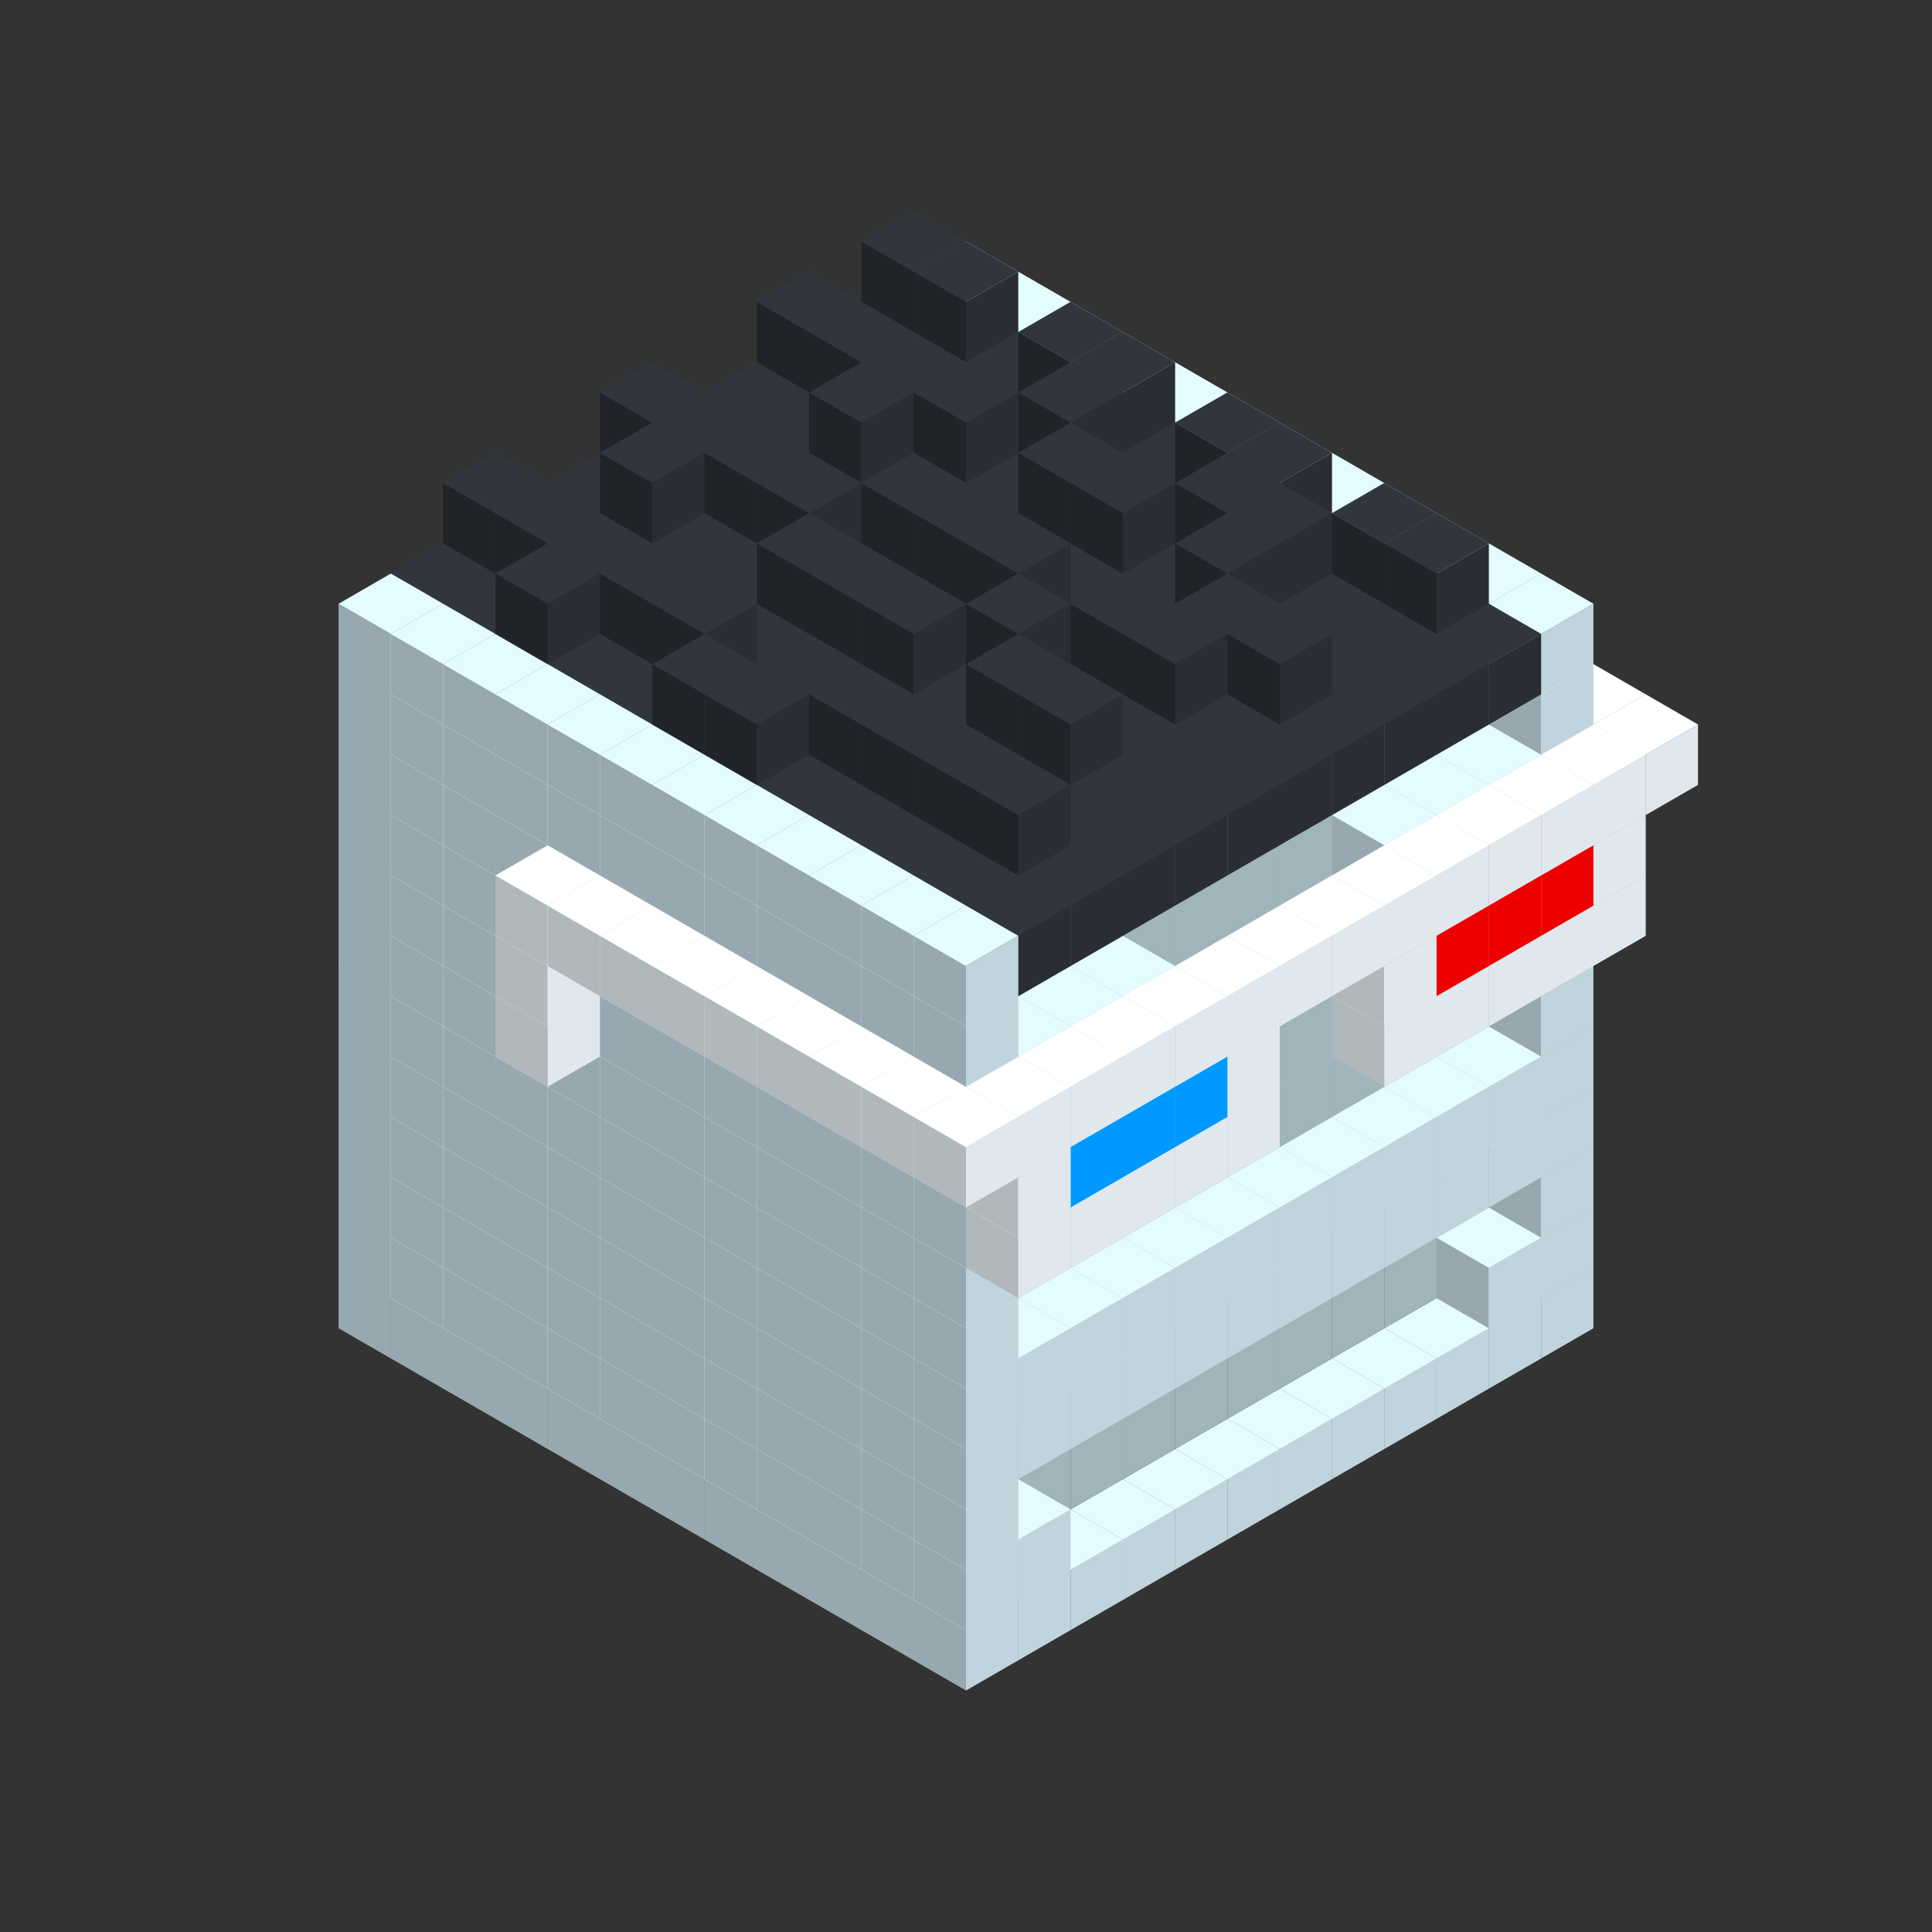 
<svg width='600' height='600' viewBox='4436371 5550000 3200000 3200000' xmlns='http://www.w3.org/2000/svg' xmlns:xlink='http://www.w3.org/1999/xlink'>
<rect x="4436371" y="5550000" width="3200000" height="3200000" fill="#333333" stroke="none"/>
<use xlink:href='#v-0x00000021-1' transform='translate(983738,3600000)'/>
<use xlink:href='#v-0x00000021-1' transform='translate(1070341,3650000)'/>
<use xlink:href='#v-0x00000021-1' transform='translate(1156944,3700000)'/>
<use xlink:href='#v-0x00000021-1' transform='translate(1243547,3750000)'/>
<use xlink:href='#v-0x00000021-1' transform='translate(1330150,3800000)'/>
<use xlink:href='#v-0x00000021-1' transform='translate(1416753,3850000)'/>
<use xlink:href='#v-0x00000021-1' transform='translate(1503356,3900000)'/>
<use xlink:href='#v-0x00000021-1' transform='translate(1589959,3950000)'/>
<use xlink:href='#v-0x00000021-1' transform='translate(1676562,4000000)'/>
<use xlink:href='#v-0x00000021-1' transform='translate(1763165,4050000)'/>
<use xlink:href='#v-0x00000021-1' transform='translate(1849768,4100000)'/>
<use xlink:href='#v-0x00000021-1' transform='translate(2889004,3600000)'/>
<use xlink:href='#v-0x00000021-1' transform='translate(2802401,3650000)'/>
<use xlink:href='#v-0x00000021-1' transform='translate(2715798,3700000)'/>
<use xlink:href='#v-0x00000021-1' transform='translate(2629195,3750000)'/>
<use xlink:href='#v-0x00000021-1' transform='translate(2542592,3800000)'/>
<use xlink:href='#v-0x00000021-1' transform='translate(2455989,3850000)'/>
<use xlink:href='#v-0x00000021-1' transform='translate(2369386,3900000)'/>
<use xlink:href='#v-0x00000021-1' transform='translate(2282783,3950000)'/>
<use xlink:href='#v-0x00000021-1' transform='translate(2196180,4000000)'/>
<use xlink:href='#v-0x00000021-1' transform='translate(2109577,4050000)'/>
<use xlink:href='#v-0x00000021-1' transform='translate(2022974,4100000)'/>
<use xlink:href='#v-0x00000021-1' transform='translate(1936371,4150000)'/>
<use xlink:href='#v-0x00000021-1' transform='translate(983738,3500000)'/>
<use xlink:href='#v-0x00000021-1' transform='translate(1070341,3550000)'/>
<use xlink:href='#v-0x00000021-1' transform='translate(1156944,3600000)'/>
<use xlink:href='#v-0x00000021-1' transform='translate(1243547,3650000)'/>
<use xlink:href='#v-0x00000021-1' transform='translate(1330150,3700000)'/>
<use xlink:href='#v-0x00000021-1' transform='translate(1416753,3750000)'/>
<use xlink:href='#v-0x00000021-1' transform='translate(1503356,3800000)'/>
<use xlink:href='#v-0x00000021-1' transform='translate(1589959,3850000)'/>
<use xlink:href='#v-0x00000021-1' transform='translate(1676562,3900000)'/>
<use xlink:href='#v-0x00000021-1' transform='translate(1763165,3950000)'/>
<use xlink:href='#v-0x00000021-2' transform='translate(2715798,3500000)'/>
<use xlink:href='#v-0x00000021-2' transform='translate(2629195,3550000)'/>
<use xlink:href='#v-0x00000021-2' transform='translate(2542592,3600000)'/>
<use xlink:href='#v-0x00000021-2' transform='translate(2455989,3650000)'/>
<use xlink:href='#v-0x00000021-2' transform='translate(2369386,3700000)'/>
<use xlink:href='#v-0x00000021-2' transform='translate(2282783,3750000)'/>
<use xlink:href='#v-0x00000021-2' transform='translate(2196180,3800000)'/>
<use xlink:href='#v-0x00000021-2' transform='translate(2109577,3850000)'/>
<use xlink:href='#v-0x00000021-2' transform='translate(2022974,3900000)'/>
<use xlink:href='#v-0x00000021-2' transform='translate(1936371,3950000)'/>
<use xlink:href='#v-0x00000021-1' transform='translate(1849768,4000000)'/>
<use xlink:href='#v-0x00000021-1' transform='translate(2889004,3500000)'/>
<use xlink:href='#v-0x00000021-1' transform='translate(2802401,3550000)'/>
<use xlink:href='#v-0x00000021-1' transform='translate(2022974,4000000)'/>
<use xlink:href='#v-0x00000021-1' transform='translate(1936371,4050000)'/>
<use xlink:href='#v-0x00000021-1' transform='translate(983738,3400000)'/>
<use xlink:href='#v-0x00000021-1' transform='translate(1070341,3450000)'/>
<use xlink:href='#v-0x00000021-1' transform='translate(1156944,3500000)'/>
<use xlink:href='#v-0x00000021-1' transform='translate(1243547,3550000)'/>
<use xlink:href='#v-0x00000021-1' transform='translate(1330150,3600000)'/>
<use xlink:href='#v-0x00000021-1' transform='translate(1416753,3650000)'/>
<use xlink:href='#v-0x00000021-1' transform='translate(1503356,3700000)'/>
<use xlink:href='#v-0x00000021-1' transform='translate(1589959,3750000)'/>
<use xlink:href='#v-0x00000021-1' transform='translate(1676562,3800000)'/>
<use xlink:href='#v-0x00000021-1' transform='translate(1763165,3850000)'/>
<use xlink:href='#v-0x00000021-2' transform='translate(2715798,3400000)'/>
<use xlink:href='#v-0x00000021-2' transform='translate(2629195,3450000)'/>
<use xlink:href='#v-0x00000021-2' transform='translate(2542592,3500000)'/>
<use xlink:href='#v-0x00000021-2' transform='translate(2455989,3550000)'/>
<use xlink:href='#v-0x00000021-2' transform='translate(2369386,3600000)'/>
<use xlink:href='#v-0x00000021-2' transform='translate(2282783,3650000)'/>
<use xlink:href='#v-0x00000021-2' transform='translate(2196180,3700000)'/>
<use xlink:href='#v-0x00000021-2' transform='translate(2109577,3750000)'/>
<use xlink:href='#v-0x00000021-2' transform='translate(2022974,3800000)'/>
<use xlink:href='#v-0x00000021-2' transform='translate(1936371,3850000)'/>
<use xlink:href='#v-0x00000021-1' transform='translate(1849768,3900000)'/>
<use xlink:href='#v-0x00000021-1' transform='translate(2889004,3400000)'/>
<use xlink:href='#v-0x00000021-1' transform='translate(1936371,3950000)'/>
<use xlink:href='#v-0x00000021-1' transform='translate(983738,3300000)'/>
<use xlink:href='#v-0x00000021-1' transform='translate(1070341,3350000)'/>
<use xlink:href='#v-0x00000021-1' transform='translate(1156944,3400000)'/>
<use xlink:href='#v-0x00000021-1' transform='translate(1243547,3450000)'/>
<use xlink:href='#v-0x00000021-1' transform='translate(1330150,3500000)'/>
<use xlink:href='#v-0x00000021-1' transform='translate(1416753,3550000)'/>
<use xlink:href='#v-0x00000021-1' transform='translate(1503356,3600000)'/>
<use xlink:href='#v-0x00000021-1' transform='translate(1589959,3650000)'/>
<use xlink:href='#v-0x00000021-1' transform='translate(1676562,3700000)'/>
<use xlink:href='#v-0x00000021-1' transform='translate(1763165,3750000)'/>
<use xlink:href='#v-0x00000021-2' transform='translate(2715798,3300000)'/>
<use xlink:href='#v-0x00000021-2' transform='translate(2629195,3350000)'/>
<use xlink:href='#v-0x00000021-2' transform='translate(2542592,3400000)'/>
<use xlink:href='#v-0x00000021-2' transform='translate(2455989,3450000)'/>
<use xlink:href='#v-0x00000021-2' transform='translate(2369386,3500000)'/>
<use xlink:href='#v-0x00000021-2' transform='translate(2282783,3550000)'/>
<use xlink:href='#v-0x00000021-2' transform='translate(2196180,3600000)'/>
<use xlink:href='#v-0x00000021-2' transform='translate(2109577,3650000)'/>
<use xlink:href='#v-0x00000021-2' transform='translate(2022974,3700000)'/>
<use xlink:href='#v-0x00000021-2' transform='translate(1936371,3750000)'/>
<use xlink:href='#v-0x00000021-1' transform='translate(1849768,3800000)'/>
<use xlink:href='#v-0x00000021-1' transform='translate(2889004,3300000)'/>
<use xlink:href='#v-0x00000021-1' transform='translate(2802401,3350000)'/>
<use xlink:href='#v-0x00000021-1' transform='translate(2715798,3400000)'/>
<use xlink:href='#v-0x00000021-1' transform='translate(2629195,3450000)'/>
<use xlink:href='#v-0x00000021-1' transform='translate(2542592,3500000)'/>
<use xlink:href='#v-0x00000021-1' transform='translate(2455989,3550000)'/>
<use xlink:href='#v-0x00000021-1' transform='translate(2369386,3600000)'/>
<use xlink:href='#v-0x00000021-1' transform='translate(2282783,3650000)'/>
<use xlink:href='#v-0x00000021-1' transform='translate(2196180,3700000)'/>
<use xlink:href='#v-0x00000021-1' transform='translate(2109577,3750000)'/>
<use xlink:href='#v-0x00000021-1' transform='translate(2022974,3800000)'/>
<use xlink:href='#v-0x00000021-1' transform='translate(1936371,3850000)'/>
<use xlink:href='#v-0x00000021-1' transform='translate(983738,3200000)'/>
<use xlink:href='#v-0x00000021-1' transform='translate(1070341,3250000)'/>
<use xlink:href='#v-0x00000021-1' transform='translate(1156944,3300000)'/>
<use xlink:href='#v-0x00000021-1' transform='translate(1243547,3350000)'/>
<use xlink:href='#v-0x00000021-1' transform='translate(1330150,3400000)'/>
<use xlink:href='#v-0x00000021-1' transform='translate(1416753,3450000)'/>
<use xlink:href='#v-0x00000021-1' transform='translate(1503356,3500000)'/>
<use xlink:href='#v-0x00000021-1' transform='translate(1589959,3550000)'/>
<use xlink:href='#v-0x00000021-1' transform='translate(1676562,3600000)'/>
<use xlink:href='#v-0x00000021-1' transform='translate(1763165,3650000)'/>
<use xlink:href='#v-0x00000021-2' transform='translate(2715798,3200000)'/>
<use xlink:href='#v-0x00000021-2' transform='translate(2629195,3250000)'/>
<use xlink:href='#v-0x00000021-2' transform='translate(2542592,3300000)'/>
<use xlink:href='#v-0x00000021-2' transform='translate(2455989,3350000)'/>
<use xlink:href='#v-0x00000021-2' transform='translate(2369386,3400000)'/>
<use xlink:href='#v-0x00000021-2' transform='translate(2282783,3450000)'/>
<use xlink:href='#v-0x00000021-2' transform='translate(2196180,3500000)'/>
<use xlink:href='#v-0x00000021-2' transform='translate(2109577,3550000)'/>
<use xlink:href='#v-0x00000021-2' transform='translate(2022974,3600000)'/>
<use xlink:href='#v-0x00000021-2' transform='translate(1936371,3650000)'/>
<use xlink:href='#v-0x00000021-1' transform='translate(1849768,3700000)'/>
<use xlink:href='#v-0x00000021-1' transform='translate(2889004,3200000)'/>
<use xlink:href='#v-0x00000021-1' transform='translate(2802401,3250000)'/>
<use xlink:href='#v-0x00000021-1' transform='translate(2715798,3300000)'/>
<use xlink:href='#v-0x00000021-1' transform='translate(2629195,3350000)'/>
<use xlink:href='#v-0x00000021-1' transform='translate(2542592,3400000)'/>
<use xlink:href='#v-0x00000021-1' transform='translate(2455989,3450000)'/>
<use xlink:href='#v-0x00000021-1' transform='translate(2369386,3500000)'/>
<use xlink:href='#v-0x00000021-1' transform='translate(2282783,3550000)'/>
<use xlink:href='#v-0x00000021-1' transform='translate(2196180,3600000)'/>
<use xlink:href='#v-0x00000021-1' transform='translate(2109577,3650000)'/>
<use xlink:href='#v-0x00000021-1' transform='translate(2022974,3700000)'/>
<use xlink:href='#v-0x00000021-1' transform='translate(1936371,3750000)'/>
<use xlink:href='#v-0x00000021-1' transform='translate(983738,3100000)'/>
<use xlink:href='#v-0x00000021-1' transform='translate(1070341,3150000)'/>
<use xlink:href='#v-0x00000021-1' transform='translate(1156944,3200000)'/>
<use xlink:href='#v-0x00000021-1' transform='translate(1243547,3250000)'/>
<use xlink:href='#v-0x00000021-1' transform='translate(1330150,3300000)'/>
<use xlink:href='#v-0x00000021-1' transform='translate(1416753,3350000)'/>
<use xlink:href='#v-0x00000021-1' transform='translate(1503356,3400000)'/>
<use xlink:href='#v-0x00000021-1' transform='translate(1589959,3450000)'/>
<use xlink:href='#v-0x00000021-1' transform='translate(1676562,3500000)'/>
<use xlink:href='#v-0x00000021-1' transform='translate(1763165,3550000)'/>
<use xlink:href='#v-0x00000021-2' transform='translate(2715798,3100000)'/>
<use xlink:href='#v-0x00000021-2' transform='translate(2629195,3150000)'/>
<use xlink:href='#v-0x00000021-2' transform='translate(2542592,3200000)'/>
<use xlink:href='#v-0x00000021-2' transform='translate(2455989,3250000)'/>
<use xlink:href='#v-0x00000021-2' transform='translate(2369386,3300000)'/>
<use xlink:href='#v-0x00000021-2' transform='translate(2282783,3350000)'/>
<use xlink:href='#v-0x00000021-2' transform='translate(2196180,3400000)'/>
<use xlink:href='#v-0x00000021-2' transform='translate(2109577,3450000)'/>
<use xlink:href='#v-0x00000021-2' transform='translate(2022974,3500000)'/>
<use xlink:href='#v-0x00000021-2' transform='translate(1936371,3550000)'/>
<use xlink:href='#v-0x00000021-1' transform='translate(1849768,3600000)'/>
<use xlink:href='#v-0x00000021-1' transform='translate(2889004,3100000)'/>
<use xlink:href='#v-0x00000021-1' transform='translate(1936371,3650000)'/>
<use xlink:href='#v-0x00000021-1' transform='translate(983738,3000000)'/>
<use xlink:href='#v-0x00000021-1' transform='translate(1070341,3050000)'/>
<use xlink:href='#v-0x00000021-1' transform='translate(1156944,3100000)'/>
<use xlink:href='#v-0x00000021-1' transform='translate(1243547,3150000)'/>
<use xlink:href='#v-0x00000021-1' transform='translate(1330150,3200000)'/>
<use xlink:href='#v-0x00000021-1' transform='translate(1416753,3250000)'/>
<use xlink:href='#v-0x00000021-1' transform='translate(1503356,3300000)'/>
<use xlink:href='#v-0x00000021-1' transform='translate(1589959,3350000)'/>
<use xlink:href='#v-0x00000021-1' transform='translate(1676562,3400000)'/>
<use xlink:href='#v-0x00000021-1' transform='translate(1763165,3450000)'/>
<use xlink:href='#v-0x00000021-2' transform='translate(2715798,3000000)'/>
<use xlink:href='#v-0x00000021-2' transform='translate(2629195,3050000)'/>
<use xlink:href='#v-0x00000021-2' transform='translate(2542592,3100000)'/>
<use xlink:href='#v-0x00000021-2' transform='translate(2455989,3150000)'/>
<use xlink:href='#v-0x00000021-2' transform='translate(2369386,3200000)'/>
<use xlink:href='#v-0x00000021-2' transform='translate(2282783,3250000)'/>
<use xlink:href='#v-0x00000021-2' transform='translate(2196180,3300000)'/>
<use xlink:href='#v-0x00000021-2' transform='translate(2109577,3350000)'/>
<use xlink:href='#v-0x00000021-2' transform='translate(2022974,3400000)'/>
<use xlink:href='#v-0x00000021-2' transform='translate(1936371,3450000)'/>
<use xlink:href='#v-0x00000021-1' transform='translate(1849768,3500000)'/>
<use xlink:href='#v-0x00000021-1' transform='translate(2889004,3000000)'/>
<use xlink:href='#v-0x00000021-1' transform='translate(1936371,3550000)'/>
<use xlink:href='#v-0x00000021-1' transform='translate(983738,2900000)'/>
<use xlink:href='#v-0x00000021-1' transform='translate(1070341,2950000)'/>
<use xlink:href='#v-0x00000021-1' transform='translate(1156944,3000000)'/>
<use xlink:href='#v-0x00000021-1' transform='translate(1243547,3050000)'/>
<use xlink:href='#v-0x00000021-4' transform='translate(2369386,2500000)'/>
<use xlink:href='#v-0x00000021-1' transform='translate(1330150,3100000)'/>
<use xlink:href='#v-0x00000021-4' transform='translate(1243547,3150000)'/>
<use xlink:href='#v-0x00000021-1' transform='translate(1416753,3150000)'/>
<use xlink:href='#v-0x00000021-1' transform='translate(1503356,3200000)'/>
<use xlink:href='#v-0x00000021-1' transform='translate(1589959,3250000)'/>
<use xlink:href='#v-0x00000021-1' transform='translate(1676562,3300000)'/>
<use xlink:href='#v-0x00000021-1' transform='translate(1763165,3350000)'/>
<use xlink:href='#v-0x00000021-2' transform='translate(2715798,2900000)'/>
<use xlink:href='#v-0x00000021-2' transform='translate(2629195,2950000)'/>
<use xlink:href='#v-0x00000021-2' transform='translate(2542592,3000000)'/>
<use xlink:href='#v-0x00000021-2' transform='translate(2455989,3050000)'/>
<use xlink:href='#v-0x00000021-2' transform='translate(2369386,3100000)'/>
<use xlink:href='#v-0x00000021-2' transform='translate(2282783,3150000)'/>
<use xlink:href='#v-0x00000021-2' transform='translate(2196180,3200000)'/>
<use xlink:href='#v-0x00000021-2' transform='translate(2109577,3250000)'/>
<use xlink:href='#v-0x00000021-2' transform='translate(2022974,3300000)'/>
<use xlink:href='#v-0x00000021-2' transform='translate(1936371,3350000)'/>
<use xlink:href='#v-0x00000021-1' transform='translate(1849768,3400000)'/>
<use xlink:href='#v-0x00000021-1' transform='translate(2889004,2900000)'/>
<use xlink:href='#v-0x00000021-1' transform='translate(2802401,2950000)'/>
<use xlink:href='#v-0x00000021-1' transform='translate(2715798,3000000)'/>
<use xlink:href='#v-0x00000021-1' transform='translate(2629195,3050000)'/>
<use xlink:href='#v-0x00000021-1' transform='translate(2196180,3300000)'/>
<use xlink:href='#v-0x00000021-1' transform='translate(2109577,3350000)'/>
<use xlink:href='#v-0x00000021-1' transform='translate(2022974,3400000)'/>
<use xlink:href='#v-0x00000021-1' transform='translate(1936371,3450000)'/>
<use xlink:href='#v-0x00000021-4' transform='translate(2975607,2950000)'/>
<use xlink:href='#v-0x00000021-4' transform='translate(2889004,3000000)'/>
<use xlink:href='#v-0x00000021-4' transform='translate(2802401,3050000)'/>
<use xlink:href='#v-0x00000021-4' transform='translate(2715798,3100000)'/>
<use xlink:href='#v-0x00000021-4' transform='translate(2629195,3150000)'/>
<use xlink:href='#v-0x00000021-4' transform='translate(2369386,3300000)'/>
<use xlink:href='#v-0x00000021-4' transform='translate(2282783,3350000)'/>
<use xlink:href='#v-0x00000021-4' transform='translate(2196180,3400000)'/>
<use xlink:href='#v-0x00000021-4' transform='translate(2109577,3450000)'/>
<use xlink:href='#v-0x00000021-4' transform='translate(2022974,3500000)'/>
<use xlink:href='#v-0x00000021-1' transform='translate(983738,2800000)'/>
<use xlink:href='#v-0x00000021-1' transform='translate(1070341,2850000)'/>
<use xlink:href='#v-0x00000021-1' transform='translate(1156944,2900000)'/>
<use xlink:href='#v-0x00000021-1' transform='translate(1243547,2950000)'/>
<use xlink:href='#v-0x00000021-4' transform='translate(2369386,2400000)'/>
<use xlink:href='#v-0x00000021-1' transform='translate(1330150,3000000)'/>
<use xlink:href='#v-0x00000021-4' transform='translate(1243547,3050000)'/>
<use xlink:href='#v-0x00000021-1' transform='translate(1416753,3050000)'/>
<use xlink:href='#v-0x00000021-1' transform='translate(1503356,3100000)'/>
<use xlink:href='#v-0x00000021-1' transform='translate(1589959,3150000)'/>
<use xlink:href='#v-0x00000021-1' transform='translate(1676562,3200000)'/>
<use xlink:href='#v-0x00000021-1' transform='translate(1763165,3250000)'/>
<use xlink:href='#v-0x00000021-2' transform='translate(2715798,2800000)'/>
<use xlink:href='#v-0x00000021-2' transform='translate(2629195,2850000)'/>
<use xlink:href='#v-0x00000021-2' transform='translate(2542592,2900000)'/>
<use xlink:href='#v-0x00000021-2' transform='translate(2455989,2950000)'/>
<use xlink:href='#v-0x00000021-2' transform='translate(2369386,3000000)'/>
<use xlink:href='#v-0x00000021-2' transform='translate(2282783,3050000)'/>
<use xlink:href='#v-0x00000021-2' transform='translate(2196180,3100000)'/>
<use xlink:href='#v-0x00000021-2' transform='translate(2109577,3150000)'/>
<use xlink:href='#v-0x00000021-2' transform='translate(2022974,3200000)'/>
<use xlink:href='#v-0x00000021-2' transform='translate(1936371,3250000)'/>
<use xlink:href='#v-0x00000021-1' transform='translate(1849768,3300000)'/>
<use xlink:href='#v-0x00000021-1' transform='translate(2889004,2800000)'/>
<use xlink:href='#v-0x00000021-1' transform='translate(2802401,2850000)'/>
<use xlink:href='#v-0x00000021-3' transform='translate(2715798,2900000)'/>
<use xlink:href='#v-0x00000021-3' transform='translate(2629195,2950000)'/>
<use xlink:href='#v-0x00000021-1' transform='translate(2542592,3000000)'/>
<use xlink:href='#v-0x00000021-1' transform='translate(2282783,3150000)'/>
<use xlink:href='#v-0x00000021-3' transform='translate(2196180,3200000)'/>
<use xlink:href='#v-0x00000021-3' transform='translate(2109577,3250000)'/>
<use xlink:href='#v-0x00000021-1' transform='translate(2022974,3300000)'/>
<use xlink:href='#v-0x00000021-1' transform='translate(1936371,3350000)'/>
<use xlink:href='#v-0x00000021-4' transform='translate(2975607,2850000)'/>
<use xlink:href='#v-0x00000021-6' transform='translate(2889004,2900000)'/>
<use xlink:href='#v-0x00000021-6' transform='translate(2802401,2950000)'/>
<use xlink:href='#v-0x00000021-6' transform='translate(2715798,3000000)'/>
<use xlink:href='#v-0x00000021-4' transform='translate(2629195,3050000)'/>
<use xlink:href='#v-0x00000021-4' transform='translate(2369386,3200000)'/>
<use xlink:href='#v-0x00000021-5' transform='translate(2282783,3250000)'/>
<use xlink:href='#v-0x00000021-5' transform='translate(2196180,3300000)'/>
<use xlink:href='#v-0x00000021-5' transform='translate(2109577,3350000)'/>
<use xlink:href='#v-0x00000021-4' transform='translate(2022974,3400000)'/>
<use xlink:href='#v-0x00000021-1' transform='translate(983738,2700000)'/>
<use xlink:href='#v-0x00000021-1' transform='translate(1070341,2750000)'/>
<use xlink:href='#v-0x00000021-1' transform='translate(1156944,2800000)'/>
<use xlink:href='#v-0x00000021-1' transform='translate(1243547,2850000)'/>
<use xlink:href='#v-0x00000021-4' transform='translate(2369386,2300000)'/>
<use xlink:href='#v-0x00000021-1' transform='translate(1330150,2900000)'/>
<use xlink:href='#v-0x00000021-4' transform='translate(1243547,2950000)'/>
<use xlink:href='#v-0x00000021-4' transform='translate(2455989,2350000)'/>
<use xlink:href='#v-0x00000021-1' transform='translate(1416753,2950000)'/>
<use xlink:href='#v-0x00000021-4' transform='translate(1330150,3000000)'/>
<use xlink:href='#v-0x00000021-4' transform='translate(2542592,2400000)'/>
<use xlink:href='#v-0x00000021-1' transform='translate(1503356,3000000)'/>
<use xlink:href='#v-0x00000021-4' transform='translate(1416753,3050000)'/>
<use xlink:href='#v-0x00000021-4' transform='translate(2629195,2450000)'/>
<use xlink:href='#v-0x00000021-1' transform='translate(1589959,3050000)'/>
<use xlink:href='#v-0x00000021-4' transform='translate(1503356,3100000)'/>
<use xlink:href='#v-0x00000021-4' transform='translate(2715798,2500000)'/>
<use xlink:href='#v-0x00000021-1' transform='translate(1676562,3100000)'/>
<use xlink:href='#v-0x00000021-4' transform='translate(1589959,3150000)'/>
<use xlink:href='#v-0x00000021-4' transform='translate(2802401,2550000)'/>
<use xlink:href='#v-0x00000021-1' transform='translate(1763165,3150000)'/>
<use xlink:href='#v-0x00000021-4' transform='translate(1676562,3200000)'/>
<use xlink:href='#v-0x00000021-4' transform='translate(2889004,2600000)'/>
<use xlink:href='#v-0x00000021-2' transform='translate(2715798,2700000)'/>
<use xlink:href='#v-0x00000021-2' transform='translate(2629195,2750000)'/>
<use xlink:href='#v-0x00000021-2' transform='translate(2542592,2800000)'/>
<use xlink:href='#v-0x00000021-2' transform='translate(2455989,2850000)'/>
<use xlink:href='#v-0x00000021-2' transform='translate(2369386,2900000)'/>
<use xlink:href='#v-0x00000021-2' transform='translate(2282783,2950000)'/>
<use xlink:href='#v-0x00000021-2' transform='translate(2196180,3000000)'/>
<use xlink:href='#v-0x00000021-2' transform='translate(2109577,3050000)'/>
<use xlink:href='#v-0x00000021-2' transform='translate(2022974,3100000)'/>
<use xlink:href='#v-0x00000021-2' transform='translate(1936371,3150000)'/>
<use xlink:href='#v-0x00000021-1' transform='translate(1849768,3200000)'/>
<use xlink:href='#v-0x00000021-4' transform='translate(1763165,3250000)'/>
<use xlink:href='#v-0x00000021-4' transform='translate(2975607,2650000)'/>
<use xlink:href='#v-0x00000021-1' transform='translate(2889004,2700000)'/>
<use xlink:href='#v-0x00000021-1' transform='translate(2802401,2750000)'/>
<use xlink:href='#v-0x00000021-1' transform='translate(2715798,2800000)'/>
<use xlink:href='#v-0x00000021-1' transform='translate(2629195,2850000)'/>
<use xlink:href='#v-0x00000021-1' transform='translate(2196180,3100000)'/>
<use xlink:href='#v-0x00000021-1' transform='translate(2109577,3150000)'/>
<use xlink:href='#v-0x00000021-1' transform='translate(2022974,3200000)'/>
<use xlink:href='#v-0x00000021-1' transform='translate(1936371,3250000)'/>
<use xlink:href='#v-0x00000021-4' transform='translate(1849768,3300000)'/>
<use xlink:href='#v-0x00000021-4' transform='translate(3062210,2700000)'/>
<use xlink:href='#v-0x00000021-4' transform='translate(2975607,2750000)'/>
<use xlink:href='#v-0x00000021-4' transform='translate(2889004,2800000)'/>
<use xlink:href='#v-0x00000021-4' transform='translate(2802401,2850000)'/>
<use xlink:href='#v-0x00000021-4' transform='translate(2715798,2900000)'/>
<use xlink:href='#v-0x00000021-4' transform='translate(2629195,2950000)'/>
<use xlink:href='#v-0x00000021-4' transform='translate(2542592,3000000)'/>
<use xlink:href='#v-0x00000021-4' transform='translate(2455989,3050000)'/>
<use xlink:href='#v-0x00000021-4' transform='translate(2369386,3100000)'/>
<use xlink:href='#v-0x00000021-4' transform='translate(2282783,3150000)'/>
<use xlink:href='#v-0x00000021-4' transform='translate(2196180,3200000)'/>
<use xlink:href='#v-0x00000021-4' transform='translate(2109577,3250000)'/>
<use xlink:href='#v-0x00000021-4' transform='translate(2022974,3300000)'/>
<use xlink:href='#v-0x00000021-4' transform='translate(1936371,3350000)'/>
<use xlink:href='#v-0x00000021-1' transform='translate(983738,2600000)'/>
<use xlink:href='#v-0x00000021-1' transform='translate(1070341,2650000)'/>
<use xlink:href='#v-0x00000021-1' transform='translate(1156944,2700000)'/>
<use xlink:href='#v-0x00000021-1' transform='translate(1243547,2750000)'/>
<use xlink:href='#v-0x00000021-1' transform='translate(1330150,2800000)'/>
<use xlink:href='#v-0x00000021-1' transform='translate(1416753,2850000)'/>
<use xlink:href='#v-0x00000021-1' transform='translate(1503356,2900000)'/>
<use xlink:href='#v-0x00000021-1' transform='translate(1589959,2950000)'/>
<use xlink:href='#v-0x00000021-1' transform='translate(1676562,3000000)'/>
<use xlink:href='#v-0x00000021-1' transform='translate(1763165,3050000)'/>
<use xlink:href='#v-0x00000021-2' transform='translate(2715798,2600000)'/>
<use xlink:href='#v-0x00000021-2' transform='translate(2629195,2650000)'/>
<use xlink:href='#v-0x00000021-2' transform='translate(2542592,2700000)'/>
<use xlink:href='#v-0x00000021-2' transform='translate(2455989,2750000)'/>
<use xlink:href='#v-0x00000021-2' transform='translate(2369386,2800000)'/>
<use xlink:href='#v-0x00000021-2' transform='translate(2282783,2850000)'/>
<use xlink:href='#v-0x00000021-2' transform='translate(2196180,2900000)'/>
<use xlink:href='#v-0x00000021-2' transform='translate(2109577,2950000)'/>
<use xlink:href='#v-0x00000021-2' transform='translate(2022974,3000000)'/>
<use xlink:href='#v-0x00000021-2' transform='translate(1936371,3050000)'/>
<use xlink:href='#v-0x00000021-1' transform='translate(1849768,3100000)'/>
<use xlink:href='#v-0x00000021-1' transform='translate(2889004,2600000)'/>
<use xlink:href='#v-0x00000021-1' transform='translate(1936371,3150000)'/>
<use xlink:href='#v-0x00000021-1' transform='translate(1936371,1950000)'/>
<use xlink:href='#v-0x00000021-7' transform='translate(1849768,2000000)'/>
<use xlink:href='#v-0x00000021-7' transform='translate(1763165,2050000)'/>
<use xlink:href='#v-0x00000021-7' transform='translate(1676562,2100000)'/>
<use xlink:href='#v-0x00000021-7' transform='translate(1589959,2150000)'/>
<use xlink:href='#v-0x00000021-7' transform='translate(1503356,2200000)'/>
<use xlink:href='#v-0x00000021-7' transform='translate(1416753,2250000)'/>
<use xlink:href='#v-0x00000021-7' transform='translate(1330150,2300000)'/>
<use xlink:href='#v-0x00000021-7' transform='translate(1243547,2350000)'/>
<use xlink:href='#v-0x00000021-7' transform='translate(1156944,2400000)'/>
<use xlink:href='#v-0x00000021-7' transform='translate(1070341,2450000)'/>
<use xlink:href='#v-0x00000021-1' transform='translate(983738,2500000)'/>
<use xlink:href='#v-0x00000021-1' transform='translate(2022974,2000000)'/>
<use xlink:href='#v-0x00000021-7' transform='translate(1936371,2050000)'/>
<use xlink:href='#v-0x00000021-7' transform='translate(1849768,2100000)'/>
<use xlink:href='#v-0x00000021-7' transform='translate(1763165,2150000)'/>
<use xlink:href='#v-0x00000021-7' transform='translate(1676562,2200000)'/>
<use xlink:href='#v-0x00000021-7' transform='translate(1589959,2250000)'/>
<use xlink:href='#v-0x00000021-7' transform='translate(1503356,2300000)'/>
<use xlink:href='#v-0x00000021-7' transform='translate(1416753,2350000)'/>
<use xlink:href='#v-0x00000021-7' transform='translate(1330150,2400000)'/>
<use xlink:href='#v-0x00000021-7' transform='translate(1243547,2450000)'/>
<use xlink:href='#v-0x00000021-7' transform='translate(1156944,2500000)'/>
<use xlink:href='#v-0x00000021-1' transform='translate(1070341,2550000)'/>
<use xlink:href='#v-0x00000021-1' transform='translate(2109577,2050000)'/>
<use xlink:href='#v-0x00000021-7' transform='translate(2022974,2100000)'/>
<use xlink:href='#v-0x00000021-7' transform='translate(1936371,2150000)'/>
<use xlink:href='#v-0x00000021-7' transform='translate(1849768,2200000)'/>
<use xlink:href='#v-0x00000021-7' transform='translate(1763165,2250000)'/>
<use xlink:href='#v-0x00000021-7' transform='translate(1676562,2300000)'/>
<use xlink:href='#v-0x00000021-7' transform='translate(1589959,2350000)'/>
<use xlink:href='#v-0x00000021-7' transform='translate(1503356,2400000)'/>
<use xlink:href='#v-0x00000021-7' transform='translate(1416753,2450000)'/>
<use xlink:href='#v-0x00000021-7' transform='translate(1330150,2500000)'/>
<use xlink:href='#v-0x00000021-7' transform='translate(1243547,2550000)'/>
<use xlink:href='#v-0x00000021-1' transform='translate(1156944,2600000)'/>
<use xlink:href='#v-0x00000021-1' transform='translate(2196180,2100000)'/>
<use xlink:href='#v-0x00000021-7' transform='translate(2109577,2150000)'/>
<use xlink:href='#v-0x00000021-7' transform='translate(2022974,2200000)'/>
<use xlink:href='#v-0x00000021-7' transform='translate(1936371,2250000)'/>
<use xlink:href='#v-0x00000021-7' transform='translate(1849768,2300000)'/>
<use xlink:href='#v-0x00000021-7' transform='translate(1763165,2350000)'/>
<use xlink:href='#v-0x00000021-7' transform='translate(1676562,2400000)'/>
<use xlink:href='#v-0x00000021-7' transform='translate(1589959,2450000)'/>
<use xlink:href='#v-0x00000021-7' transform='translate(1503356,2500000)'/>
<use xlink:href='#v-0x00000021-7' transform='translate(1416753,2550000)'/>
<use xlink:href='#v-0x00000021-7' transform='translate(1330150,2600000)'/>
<use xlink:href='#v-0x00000021-1' transform='translate(1243547,2650000)'/>
<use xlink:href='#v-0x00000021-1' transform='translate(2282783,2150000)'/>
<use xlink:href='#v-0x00000021-7' transform='translate(2196180,2200000)'/>
<use xlink:href='#v-0x00000021-7' transform='translate(2109577,2250000)'/>
<use xlink:href='#v-0x00000021-7' transform='translate(2022974,2300000)'/>
<use xlink:href='#v-0x00000021-7' transform='translate(1936371,2350000)'/>
<use xlink:href='#v-0x00000021-7' transform='translate(1849768,2400000)'/>
<use xlink:href='#v-0x00000021-7' transform='translate(1763165,2450000)'/>
<use xlink:href='#v-0x00000021-7' transform='translate(1676562,2500000)'/>
<use xlink:href='#v-0x00000021-7' transform='translate(1589959,2550000)'/>
<use xlink:href='#v-0x00000021-7' transform='translate(1503356,2600000)'/>
<use xlink:href='#v-0x00000021-7' transform='translate(1416753,2650000)'/>
<use xlink:href='#v-0x00000021-1' transform='translate(1330150,2700000)'/>
<use xlink:href='#v-0x00000021-1' transform='translate(2369386,2200000)'/>
<use xlink:href='#v-0x00000021-7' transform='translate(2282783,2250000)'/>
<use xlink:href='#v-0x00000021-7' transform='translate(2196180,2300000)'/>
<use xlink:href='#v-0x00000021-7' transform='translate(2109577,2350000)'/>
<use xlink:href='#v-0x00000021-7' transform='translate(2022974,2400000)'/>
<use xlink:href='#v-0x00000021-7' transform='translate(1936371,2450000)'/>
<use xlink:href='#v-0x00000021-7' transform='translate(1849768,2500000)'/>
<use xlink:href='#v-0x00000021-7' transform='translate(1763165,2550000)'/>
<use xlink:href='#v-0x00000021-7' transform='translate(1676562,2600000)'/>
<use xlink:href='#v-0x00000021-7' transform='translate(1589959,2650000)'/>
<use xlink:href='#v-0x00000021-7' transform='translate(1503356,2700000)'/>
<use xlink:href='#v-0x00000021-1' transform='translate(1416753,2750000)'/>
<use xlink:href='#v-0x00000021-1' transform='translate(2455989,2250000)'/>
<use xlink:href='#v-0x00000021-7' transform='translate(2369386,2300000)'/>
<use xlink:href='#v-0x00000021-7' transform='translate(2282783,2350000)'/>
<use xlink:href='#v-0x00000021-7' transform='translate(2196180,2400000)'/>
<use xlink:href='#v-0x00000021-7' transform='translate(2109577,2450000)'/>
<use xlink:href='#v-0x00000021-7' transform='translate(2022974,2500000)'/>
<use xlink:href='#v-0x00000021-7' transform='translate(1936371,2550000)'/>
<use xlink:href='#v-0x00000021-7' transform='translate(1849768,2600000)'/>
<use xlink:href='#v-0x00000021-7' transform='translate(1763165,2650000)'/>
<use xlink:href='#v-0x00000021-7' transform='translate(1676562,2700000)'/>
<use xlink:href='#v-0x00000021-7' transform='translate(1589959,2750000)'/>
<use xlink:href='#v-0x00000021-1' transform='translate(1503356,2800000)'/>
<use xlink:href='#v-0x00000021-1' transform='translate(2542592,2300000)'/>
<use xlink:href='#v-0x00000021-7' transform='translate(2455989,2350000)'/>
<use xlink:href='#v-0x00000021-7' transform='translate(2369386,2400000)'/>
<use xlink:href='#v-0x00000021-7' transform='translate(2282783,2450000)'/>
<use xlink:href='#v-0x00000021-7' transform='translate(2196180,2500000)'/>
<use xlink:href='#v-0x00000021-7' transform='translate(2109577,2550000)'/>
<use xlink:href='#v-0x00000021-7' transform='translate(2022974,2600000)'/>
<use xlink:href='#v-0x00000021-7' transform='translate(1936371,2650000)'/>
<use xlink:href='#v-0x00000021-7' transform='translate(1849768,2700000)'/>
<use xlink:href='#v-0x00000021-7' transform='translate(1763165,2750000)'/>
<use xlink:href='#v-0x00000021-7' transform='translate(1676562,2800000)'/>
<use xlink:href='#v-0x00000021-1' transform='translate(1589959,2850000)'/>
<use xlink:href='#v-0x00000021-1' transform='translate(2629195,2350000)'/>
<use xlink:href='#v-0x00000021-7' transform='translate(2542592,2400000)'/>
<use xlink:href='#v-0x00000021-7' transform='translate(2455989,2450000)'/>
<use xlink:href='#v-0x00000021-7' transform='translate(2369386,2500000)'/>
<use xlink:href='#v-0x00000021-7' transform='translate(2282783,2550000)'/>
<use xlink:href='#v-0x00000021-7' transform='translate(2196180,2600000)'/>
<use xlink:href='#v-0x00000021-7' transform='translate(2109577,2650000)'/>
<use xlink:href='#v-0x00000021-7' transform='translate(2022974,2700000)'/>
<use xlink:href='#v-0x00000021-7' transform='translate(1936371,2750000)'/>
<use xlink:href='#v-0x00000021-7' transform='translate(1849768,2800000)'/>
<use xlink:href='#v-0x00000021-7' transform='translate(1763165,2850000)'/>
<use xlink:href='#v-0x00000021-1' transform='translate(1676562,2900000)'/>
<use xlink:href='#v-0x00000021-1' transform='translate(2715798,2400000)'/>
<use xlink:href='#v-0x00000021-7' transform='translate(2629195,2450000)'/>
<use xlink:href='#v-0x00000021-7' transform='translate(2542592,2500000)'/>
<use xlink:href='#v-0x00000021-7' transform='translate(2455989,2550000)'/>
<use xlink:href='#v-0x00000021-7' transform='translate(2369386,2600000)'/>
<use xlink:href='#v-0x00000021-7' transform='translate(2282783,2650000)'/>
<use xlink:href='#v-0x00000021-7' transform='translate(2196180,2700000)'/>
<use xlink:href='#v-0x00000021-7' transform='translate(2109577,2750000)'/>
<use xlink:href='#v-0x00000021-7' transform='translate(2022974,2800000)'/>
<use xlink:href='#v-0x00000021-7' transform='translate(1936371,2850000)'/>
<use xlink:href='#v-0x00000021-7' transform='translate(1849768,2900000)'/>
<use xlink:href='#v-0x00000021-1' transform='translate(1763165,2950000)'/>
<use xlink:href='#v-0x00000021-1' transform='translate(2802401,2450000)'/>
<use xlink:href='#v-0x00000021-7' transform='translate(2715798,2500000)'/>
<use xlink:href='#v-0x00000021-7' transform='translate(2629195,2550000)'/>
<use xlink:href='#v-0x00000021-7' transform='translate(2542592,2600000)'/>
<use xlink:href='#v-0x00000021-7' transform='translate(2455989,2650000)'/>
<use xlink:href='#v-0x00000021-7' transform='translate(2369386,2700000)'/>
<use xlink:href='#v-0x00000021-7' transform='translate(2282783,2750000)'/>
<use xlink:href='#v-0x00000021-7' transform='translate(2196180,2800000)'/>
<use xlink:href='#v-0x00000021-7' transform='translate(2109577,2850000)'/>
<use xlink:href='#v-0x00000021-7' transform='translate(2022974,2900000)'/>
<use xlink:href='#v-0x00000021-7' transform='translate(1936371,2950000)'/>
<use xlink:href='#v-0x00000021-1' transform='translate(1849768,3000000)'/>
<use xlink:href='#v-0x00000021-1' transform='translate(2889004,2500000)'/>
<use xlink:href='#v-0x00000021-7' transform='translate(2802401,2550000)'/>
<use xlink:href='#v-0x00000021-7' transform='translate(2715798,2600000)'/>
<use xlink:href='#v-0x00000021-7' transform='translate(2629195,2650000)'/>
<use xlink:href='#v-0x00000021-7' transform='translate(2542592,2700000)'/>
<use xlink:href='#v-0x00000021-7' transform='translate(2455989,2750000)'/>
<use xlink:href='#v-0x00000021-7' transform='translate(2369386,2800000)'/>
<use xlink:href='#v-0x00000021-7' transform='translate(2282783,2850000)'/>
<use xlink:href='#v-0x00000021-7' transform='translate(2196180,2900000)'/>
<use xlink:href='#v-0x00000021-7' transform='translate(2109577,2950000)'/>
<use xlink:href='#v-0x00000021-7' transform='translate(2022974,3000000)'/>
<use xlink:href='#v-0x00000021-1' transform='translate(1936371,3050000)'/>
<use xlink:href='#v-0x00000021-7' transform='translate(1849768,1900000)'/>
<use xlink:href='#v-0x00000021-7' transform='translate(1676562,2000000)'/>
<use xlink:href='#v-0x00000021-7' transform='translate(1416753,2150000)'/>
<use xlink:href='#v-0x00000021-7' transform='translate(1156944,2300000)'/>
<use xlink:href='#v-0x00000021-7' transform='translate(1936371,1950000)'/>
<use xlink:href='#v-0x00000021-7' transform='translate(1763165,2050000)'/>
<use xlink:href='#v-0x00000021-7' transform='translate(1503356,2200000)'/>
<use xlink:href='#v-0x00000021-7' transform='translate(1416753,2250000)'/>
<use xlink:href='#v-0x00000021-7' transform='translate(1243547,2350000)'/>
<use xlink:href='#v-0x00000021-7' transform='translate(1849768,2100000)'/>
<use xlink:href='#v-0x00000021-7' transform='translate(1763165,2150000)'/>
<use xlink:href='#v-0x00000021-7' transform='translate(1589959,2250000)'/>
<use xlink:href='#v-0x00000021-7' transform='translate(1330150,2400000)'/>
<use xlink:href='#v-0x00000021-7' transform='translate(1243547,2450000)'/>
<use xlink:href='#v-0x00000021-7' transform='translate(2109577,2050000)'/>
<use xlink:href='#v-0x00000021-7' transform='translate(1936371,2150000)'/>
<use xlink:href='#v-0x00000021-7' transform='translate(1676562,2300000)'/>
<use xlink:href='#v-0x00000021-7' transform='translate(1416753,2450000)'/>
<use xlink:href='#v-0x00000021-7' transform='translate(2196180,2100000)'/>
<use xlink:href='#v-0x00000021-7' transform='translate(2109577,2150000)'/>
<use xlink:href='#v-0x00000021-7' transform='translate(1849768,2300000)'/>
<use xlink:href='#v-0x00000021-7' transform='translate(1676562,2400000)'/>
<use xlink:href='#v-0x00000021-7' transform='translate(1503356,2500000)'/>
<use xlink:href='#v-0x00000021-7' transform='translate(2109577,2250000)'/>
<use xlink:href='#v-0x00000021-7' transform='translate(1936371,2350000)'/>
<use xlink:href='#v-0x00000021-7' transform='translate(1763165,2450000)'/>
<use xlink:href='#v-0x00000021-7' transform='translate(1503356,2600000)'/>
<use xlink:href='#v-0x00000021-7' transform='translate(2369386,2200000)'/>
<use xlink:href='#v-0x00000021-7' transform='translate(2196180,2300000)'/>
<use xlink:href='#v-0x00000021-7' transform='translate(2022974,2400000)'/>
<use xlink:href='#v-0x00000021-7' transform='translate(1849768,2500000)'/>
<use xlink:href='#v-0x00000021-7' transform='translate(1676562,2600000)'/>
<use xlink:href='#v-0x00000021-7' transform='translate(1589959,2650000)'/>
<use xlink:href='#v-0x00000021-7' transform='translate(2455989,2250000)'/>
<use xlink:href='#v-0x00000021-7' transform='translate(2369386,2300000)'/>
<use xlink:href='#v-0x00000021-7' transform='translate(2022974,2500000)'/>
<use xlink:href='#v-0x00000021-7' transform='translate(1763165,2650000)'/>
<use xlink:href='#v-0x00000021-7' transform='translate(2455989,2350000)'/>
<use xlink:href='#v-0x00000021-7' transform='translate(2369386,2400000)'/>
<use xlink:href='#v-0x00000021-7' transform='translate(2196180,2500000)'/>
<use xlink:href='#v-0x00000021-7' transform='translate(2022974,2600000)'/>
<use xlink:href='#v-0x00000021-7' transform='translate(1849768,2700000)'/>
<use xlink:href='#v-0x00000021-7' transform='translate(2629195,2350000)'/>
<use xlink:href='#v-0x00000021-7' transform='translate(2369386,2500000)'/>
<use xlink:href='#v-0x00000021-7' transform='translate(2282783,2550000)'/>
<use xlink:href='#v-0x00000021-7' transform='translate(2109577,2650000)'/>
<use xlink:href='#v-0x00000021-7' transform='translate(1936371,2750000)'/>
<use xlink:href='#v-0x00000021-7' transform='translate(2715798,2400000)'/>
<use xlink:href='#v-0x00000021-7' transform='translate(2455989,2550000)'/>
<use xlink:href='#v-0x00000021-7' transform='translate(2022974,2800000)'/>
<defs>
<g id='v-0x00000021-1'>
<polygon points='4100000,4100000 4100000,4200000 4013397,4150000 4013397,4050000' fill='#98a8b0'/>
<polygon points='4100000,4100000 4100000,4200000 4186602,4150000 4186602,4050000' fill='#c0d4dd'/>
<polygon points='4100000,4100000 4013397,4050000 4100000,4000000 4186602,4050000' fill='#e4fcff'/>
</g>
<g id='v-0x00000021-2'>
<polygon points='4100000,4100000 4100000,4200000 4013397,4150000 4013397,4050000' fill='#809094'/>
<polygon points='4100000,4100000 4100000,4200000 4186602,4150000 4186602,4050000' fill='#a0b4bb'/>
<polygon points='4100000,4100000 4013397,4050000 4100000,4000000 4186602,4050000' fill='#c0d8de'/>
</g>
<g id='v-0x00000021-3'>
<polygon points='4100000,4100000 4100000,4200000 4013397,4150000 4013397,4050000' fill='#0098cc'/>
<polygon points='4100000,4100000 4100000,4200000 4186602,4150000 4186602,4050000' fill='#00c0ff'/>
<polygon points='4100000,4100000 4013397,4050000 4100000,4000000 4186602,4050000' fill='#00e4ff'/>
</g>
<g id='v-0x00000021-4'>
<polygon points='4100000,4100000 4100000,4200000 4013397,4150000 4013397,4050000' fill='#b0b8bc'/>
<polygon points='4100000,4100000 4100000,4200000 4186602,4150000 4186602,4050000' fill='#e0e8ee'/>
<polygon points='4100000,4100000 4013397,4050000 4100000,4000000 4186602,4050000' fill='#ffffff'/>
</g>
<g id='v-0x00000021-5'>
<polygon points='4100000,4100000 4100000,4200000 4013397,4150000 4013397,4050000' fill='#0078cc'/>
<polygon points='4100000,4100000 4100000,4200000 4186602,4150000 4186602,4050000' fill='#0099ff'/>
<polygon points='4100000,4100000 4013397,4050000 4100000,4000000 4186602,4050000' fill='#00b4ff'/>
</g>
<g id='v-0x00000021-6'>
<polygon points='4100000,4100000 4100000,4200000 4013397,4150000 4013397,4050000' fill='#bc0000'/>
<polygon points='4100000,4100000 4100000,4200000 4186602,4150000 4186602,4050000' fill='#ee0000'/>
<polygon points='4100000,4100000 4013397,4050000 4100000,4000000 4186602,4050000' fill='#ff0000'/>
</g>
<g id='v-0x00000021-7'>
<polygon points='4100000,4100000 4100000,4200000 4013397,4150000 4013397,4050000' fill='#202428'/>
<polygon points='4100000,4100000 4100000,4200000 4186602,4150000 4186602,4050000' fill='#2a2d33'/>
<polygon points='4100000,4100000 4013397,4050000 4100000,4000000 4186602,4050000' fill='#30363c'/>
</g>
</defs>
</svg>
